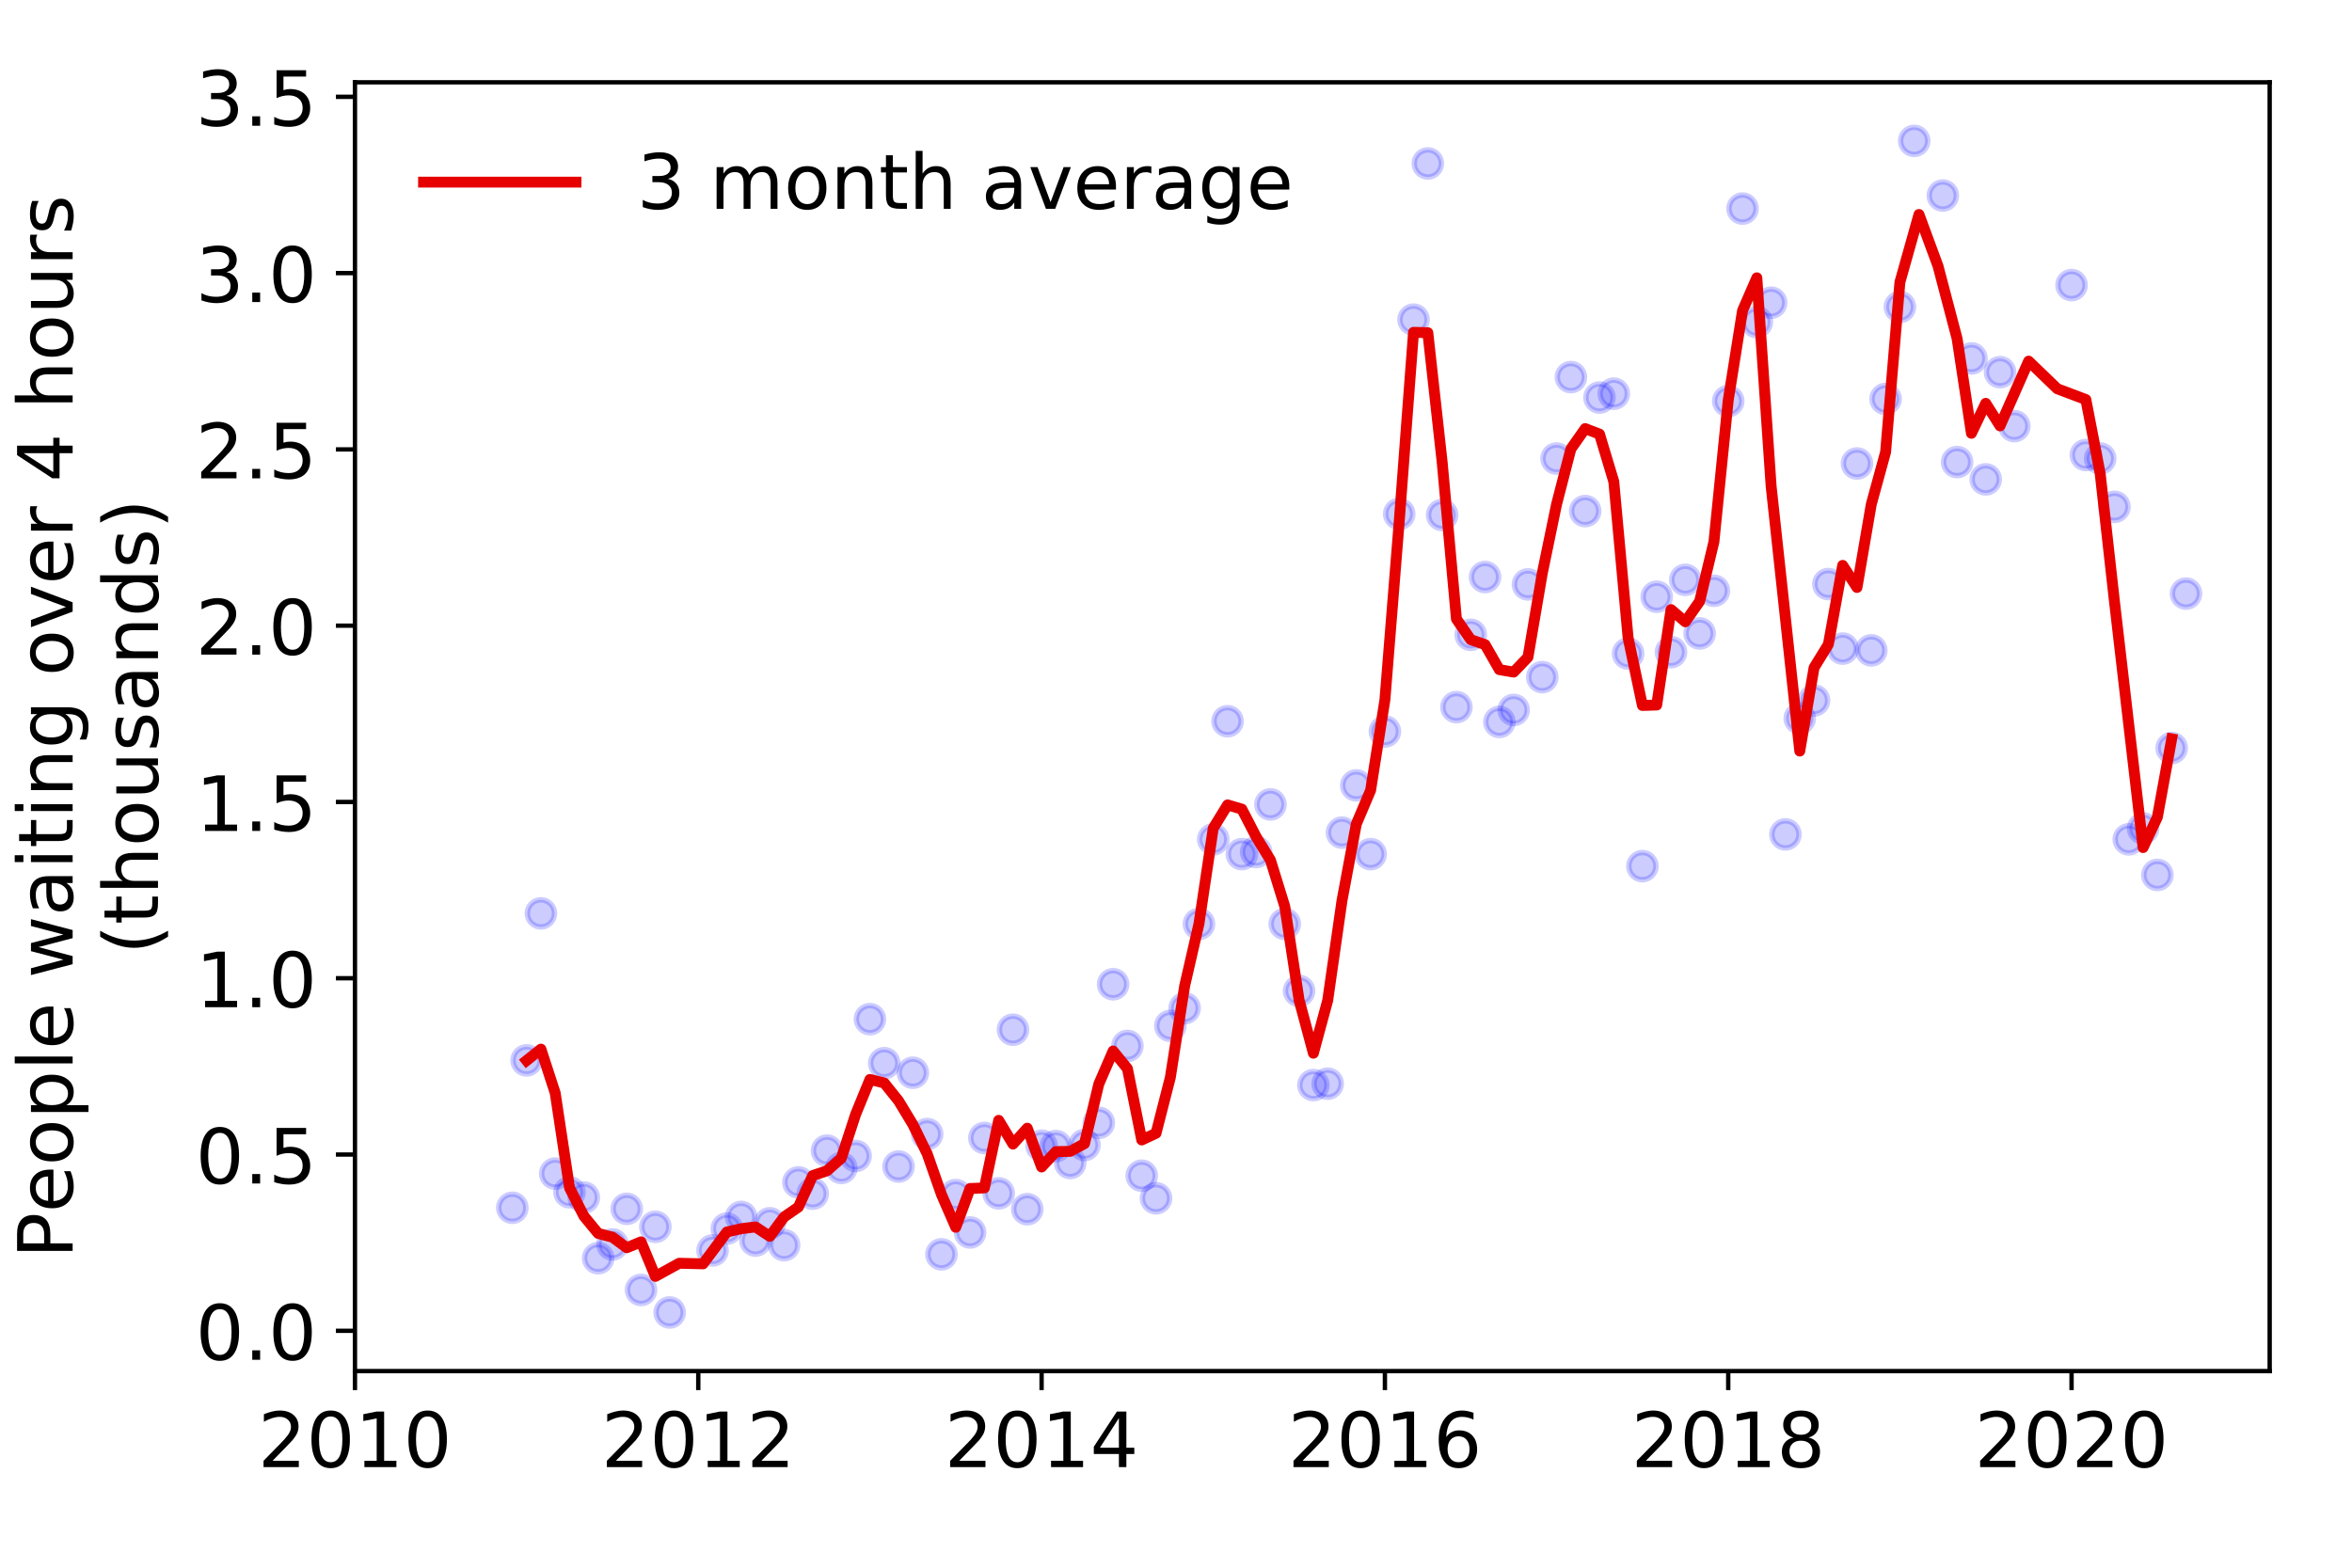 <?xml version="1.0" encoding="utf-8" standalone="no"?>
<!DOCTYPE svg PUBLIC "-//W3C//DTD SVG 1.1//EN"
  "http://www.w3.org/Graphics/SVG/1.1/DTD/svg11.dtd">
<!-- Created with matplotlib (https://matplotlib.org/) -->
<svg height="288pt" version="1.1" viewBox="0 0 432 288" width="432pt" xmlns="http://www.w3.org/2000/svg" xmlns:xlink="http://www.w3.org/1999/xlink">
 <defs>
  <style type="text/css">
*{stroke-linecap:butt;stroke-linejoin:round;}
  </style>
 </defs>
 <g id="figure_1">
  <g id="patch_1">
   <path d="M 0 288 
L 432 288 
L 432 0 
L 0 0 
z
" style="fill:#ffffff;"/>
  </g>
  <g id="axes_1">
   <g id="patch_2">
    <path d="M 65.195 251.88 
L 416.88 251.88 
L 416.88 15.12 
L 65.195 15.12 
z
" style="fill:#ffffff;"/>
   </g>
   <g id="matplotlib.axis_1">
    <g id="xtick_1">
     <g id="line2d_1">
      <defs>
       <path d="M 0 0 
L 0 3.5 
" id="m470b701272" style="stroke:#000000;stroke-width:0.8;"/>
      </defs>
      <g>
       <use style="stroke:#000000;stroke-width:0.8;" x="65.195" xlink:href="#m470b701272" y="251.88"/>
      </g>
     </g>
     <g id="text_1">
      <!-- 2010 -->
      <defs>
       <path d="M 19.188 8.297 
L 53.609 8.297 
L 53.609 0 
L 7.328 0 
L 7.328 8.297 
Q 12.938 14.109 22.625 23.891 
Q 32.328 33.688 34.812 36.531 
Q 39.547 41.844 41.422 45.531 
Q 43.312 49.219 43.312 52.781 
Q 43.312 58.594 39.234 62.25 
Q 35.156 65.922 28.609 65.922 
Q 23.969 65.922 18.812 64.312 
Q 13.672 62.703 7.812 59.422 
L 7.812 69.391 
Q 13.766 71.781 18.938 73 
Q 24.125 74.219 28.422 74.219 
Q 39.75 74.219 46.484 68.547 
Q 53.219 62.891 53.219 53.422 
Q 53.219 48.922 51.531 44.891 
Q 49.859 40.875 45.406 35.406 
Q 44.188 33.984 37.641 27.219 
Q 31.109 20.453 19.188 8.297 
z
" id="DejaVuSans-50"/>
       <path d="M 31.781 66.406 
Q 24.172 66.406 20.328 58.906 
Q 16.5 51.422 16.5 36.375 
Q 16.5 21.391 20.328 13.891 
Q 24.172 6.391 31.781 6.391 
Q 39.453 6.391 43.281 13.891 
Q 47.125 21.391 47.125 36.375 
Q 47.125 51.422 43.281 58.906 
Q 39.453 66.406 31.781 66.406 
z
M 31.781 74.219 
Q 44.047 74.219 50.516 64.516 
Q 56.984 54.828 56.984 36.375 
Q 56.984 17.969 50.516 8.266 
Q 44.047 -1.422 31.781 -1.422 
Q 19.531 -1.422 13.062 8.266 
Q 6.594 17.969 6.594 36.375 
Q 6.594 54.828 13.062 64.516 
Q 19.531 74.219 31.781 74.219 
z
" id="DejaVuSans-48"/>
       <path d="M 12.406 8.297 
L 28.516 8.297 
L 28.516 63.922 
L 10.984 60.406 
L 10.984 69.391 
L 28.422 72.906 
L 38.281 72.906 
L 38.281 8.297 
L 54.391 8.297 
L 54.391 0 
L 12.406 0 
z
" id="DejaVuSans-49"/>
      </defs>
      <g transform="translate(47.38 269.518)scale(0.14 -0.14)">
       <use xlink:href="#DejaVuSans-50"/>
       <use x="63.623" xlink:href="#DejaVuSans-48"/>
       <use x="127.246" xlink:href="#DejaVuSans-49"/>
       <use x="190.869" xlink:href="#DejaVuSans-48"/>
      </g>
     </g>
    </g>
    <g id="xtick_2">
     <g id="line2d_2">
      <g>
       <use style="stroke:#000000;stroke-width:0.8;" x="128.254" xlink:href="#m470b701272" y="251.88"/>
      </g>
     </g>
     <g id="text_2">
      <!-- 2012 -->
      <g transform="translate(110.439 269.518)scale(0.14 -0.14)">
       <use xlink:href="#DejaVuSans-50"/>
       <use x="63.623" xlink:href="#DejaVuSans-48"/>
       <use x="127.246" xlink:href="#DejaVuSans-49"/>
       <use x="190.869" xlink:href="#DejaVuSans-50"/>
      </g>
     </g>
    </g>
    <g id="xtick_3">
     <g id="line2d_3">
      <g>
       <use style="stroke:#000000;stroke-width:0.8;" x="191.313" xlink:href="#m470b701272" y="251.88"/>
      </g>
     </g>
     <g id="text_3">
      <!-- 2014 -->
      <defs>
       <path d="M 37.797 64.312 
L 12.891 25.391 
L 37.797 25.391 
z
M 35.203 72.906 
L 47.609 72.906 
L 47.609 25.391 
L 58.016 25.391 
L 58.016 17.188 
L 47.609 17.188 
L 47.609 0 
L 37.797 0 
L 37.797 17.188 
L 4.891 17.188 
L 4.891 26.703 
z
" id="DejaVuSans-52"/>
      </defs>
      <g transform="translate(173.498 269.518)scale(0.14 -0.14)">
       <use xlink:href="#DejaVuSans-50"/>
       <use x="63.623" xlink:href="#DejaVuSans-48"/>
       <use x="127.246" xlink:href="#DejaVuSans-49"/>
       <use x="190.869" xlink:href="#DejaVuSans-52"/>
      </g>
     </g>
    </g>
    <g id="xtick_4">
     <g id="line2d_4">
      <g>
       <use style="stroke:#000000;stroke-width:0.8;" x="254.372" xlink:href="#m470b701272" y="251.88"/>
      </g>
     </g>
     <g id="text_4">
      <!-- 2016 -->
      <defs>
       <path d="M 33.016 40.375 
Q 26.375 40.375 22.484 35.828 
Q 18.609 31.297 18.609 23.391 
Q 18.609 15.531 22.484 10.953 
Q 26.375 6.391 33.016 6.391 
Q 39.656 6.391 43.531 10.953 
Q 47.406 15.531 47.406 23.391 
Q 47.406 31.297 43.531 35.828 
Q 39.656 40.375 33.016 40.375 
z
M 52.594 71.297 
L 52.594 62.312 
Q 48.875 64.062 45.094 64.984 
Q 41.312 65.922 37.594 65.922 
Q 27.828 65.922 22.672 59.328 
Q 17.531 52.734 16.797 39.406 
Q 19.672 43.656 24.016 45.922 
Q 28.375 48.188 33.594 48.188 
Q 44.578 48.188 50.953 41.516 
Q 57.328 34.859 57.328 23.391 
Q 57.328 12.156 50.688 5.359 
Q 44.047 -1.422 33.016 -1.422 
Q 20.359 -1.422 13.672 8.266 
Q 6.984 17.969 6.984 36.375 
Q 6.984 53.656 15.188 63.938 
Q 23.391 74.219 37.203 74.219 
Q 40.922 74.219 44.703 73.484 
Q 48.484 72.75 52.594 71.297 
z
" id="DejaVuSans-54"/>
      </defs>
      <g transform="translate(236.557 269.518)scale(0.14 -0.14)">
       <use xlink:href="#DejaVuSans-50"/>
       <use x="63.623" xlink:href="#DejaVuSans-48"/>
       <use x="127.246" xlink:href="#DejaVuSans-49"/>
       <use x="190.869" xlink:href="#DejaVuSans-54"/>
      </g>
     </g>
    </g>
    <g id="xtick_5">
     <g id="line2d_5">
      <g>
       <use style="stroke:#000000;stroke-width:0.8;" x="317.431" xlink:href="#m470b701272" y="251.88"/>
      </g>
     </g>
     <g id="text_5">
      <!-- 2018 -->
      <defs>
       <path d="M 31.781 34.625 
Q 24.75 34.625 20.719 30.859 
Q 16.703 27.094 16.703 20.516 
Q 16.703 13.922 20.719 10.156 
Q 24.75 6.391 31.781 6.391 
Q 38.812 6.391 42.859 10.172 
Q 46.922 13.969 46.922 20.516 
Q 46.922 27.094 42.891 30.859 
Q 38.875 34.625 31.781 34.625 
z
M 21.922 38.812 
Q 15.578 40.375 12.031 44.719 
Q 8.5 49.078 8.5 55.328 
Q 8.5 64.062 14.719 69.141 
Q 20.953 74.219 31.781 74.219 
Q 42.672 74.219 48.875 69.141 
Q 55.078 64.062 55.078 55.328 
Q 55.078 49.078 51.531 44.719 
Q 48 40.375 41.703 38.812 
Q 48.828 37.156 52.797 32.312 
Q 56.781 27.484 56.781 20.516 
Q 56.781 9.906 50.312 4.234 
Q 43.844 -1.422 31.781 -1.422 
Q 19.734 -1.422 13.25 4.234 
Q 6.781 9.906 6.781 20.516 
Q 6.781 27.484 10.781 32.312 
Q 14.797 37.156 21.922 38.812 
z
M 18.312 54.391 
Q 18.312 48.734 21.844 45.562 
Q 25.391 42.391 31.781 42.391 
Q 38.141 42.391 41.719 45.562 
Q 45.312 48.734 45.312 54.391 
Q 45.312 60.062 41.719 63.234 
Q 38.141 66.406 31.781 66.406 
Q 25.391 66.406 21.844 63.234 
Q 18.312 60.062 18.312 54.391 
z
" id="DejaVuSans-56"/>
      </defs>
      <g transform="translate(299.616 269.518)scale(0.14 -0.14)">
       <use xlink:href="#DejaVuSans-50"/>
       <use x="63.623" xlink:href="#DejaVuSans-48"/>
       <use x="127.246" xlink:href="#DejaVuSans-49"/>
       <use x="190.869" xlink:href="#DejaVuSans-56"/>
      </g>
     </g>
    </g>
    <g id="xtick_6">
     <g id="line2d_6">
      <g>
       <use style="stroke:#000000;stroke-width:0.8;" x="380.49" xlink:href="#m470b701272" y="251.88"/>
      </g>
     </g>
     <g id="text_6">
      <!-- 2020 -->
      <g transform="translate(362.675 269.518)scale(0.14 -0.14)">
       <use xlink:href="#DejaVuSans-50"/>
       <use x="63.623" xlink:href="#DejaVuSans-48"/>
       <use x="127.246" xlink:href="#DejaVuSans-50"/>
       <use x="190.869" xlink:href="#DejaVuSans-48"/>
      </g>
     </g>
    </g>
   </g>
   <g id="matplotlib.axis_2">
    <g id="ytick_1">
     <g id="line2d_7">
      <defs>
       <path d="M 0 0 
L -3.5 0 
" id="m5c6548713c" style="stroke:#000000;stroke-width:0.8;"/>
      </defs>
      <g>
       <use style="stroke:#000000;stroke-width:0.8;" x="65.195" xlink:href="#m5c6548713c" y="244.486"/>
      </g>
     </g>
     <g id="text_7">
      <!-- 0.0 -->
      <defs>
       <path d="M 10.688 12.406 
L 21 12.406 
L 21 0 
L 10.688 0 
z
" id="DejaVuSans-46"/>
      </defs>
      <g transform="translate(35.931 249.805)scale(0.14 -0.14)">
       <use xlink:href="#DejaVuSans-48"/>
       <use x="63.623" xlink:href="#DejaVuSans-46"/>
       <use x="95.41" xlink:href="#DejaVuSans-48"/>
      </g>
     </g>
    </g>
    <g id="ytick_2">
     <g id="line2d_8">
      <g>
       <use style="stroke:#000000;stroke-width:0.8;" x="65.195" xlink:href="#m5c6548713c" y="212.1"/>
      </g>
     </g>
     <g id="text_8">
      <!-- 0.5 -->
      <defs>
       <path d="M 10.797 72.906 
L 49.516 72.906 
L 49.516 64.594 
L 19.828 64.594 
L 19.828 46.734 
Q 21.969 47.469 24.109 47.828 
Q 26.266 48.188 28.422 48.188 
Q 40.625 48.188 47.75 41.5 
Q 54.891 34.812 54.891 23.391 
Q 54.891 11.625 47.562 5.094 
Q 40.234 -1.422 26.906 -1.422 
Q 22.312 -1.422 17.547 -0.641 
Q 12.797 0.141 7.719 1.703 
L 7.719 11.625 
Q 12.109 9.234 16.797 8.062 
Q 21.484 6.891 26.703 6.891 
Q 35.156 6.891 40.078 11.328 
Q 45.016 15.766 45.016 23.391 
Q 45.016 31 40.078 35.438 
Q 35.156 39.891 26.703 39.891 
Q 22.75 39.891 18.812 39.016 
Q 14.891 38.141 10.797 36.281 
z
" id="DejaVuSans-53"/>
      </defs>
      <g transform="translate(35.931 217.419)scale(0.14 -0.14)">
       <use xlink:href="#DejaVuSans-48"/>
       <use x="63.623" xlink:href="#DejaVuSans-46"/>
       <use x="95.41" xlink:href="#DejaVuSans-53"/>
      </g>
     </g>
    </g>
    <g id="ytick_3">
     <g id="line2d_9">
      <g>
       <use style="stroke:#000000;stroke-width:0.8;" x="65.195" xlink:href="#m5c6548713c" y="179.715"/>
      </g>
     </g>
     <g id="text_9">
      <!-- 1.0 -->
      <g transform="translate(35.931 185.034)scale(0.14 -0.14)">
       <use xlink:href="#DejaVuSans-49"/>
       <use x="63.623" xlink:href="#DejaVuSans-46"/>
       <use x="95.41" xlink:href="#DejaVuSans-48"/>
      </g>
     </g>
    </g>
    <g id="ytick_4">
     <g id="line2d_10">
      <g>
       <use style="stroke:#000000;stroke-width:0.8;" x="65.195" xlink:href="#m5c6548713c" y="147.329"/>
      </g>
     </g>
     <g id="text_10">
      <!-- 1.5 -->
      <g transform="translate(35.931 152.648)scale(0.14 -0.14)">
       <use xlink:href="#DejaVuSans-49"/>
       <use x="63.623" xlink:href="#DejaVuSans-46"/>
       <use x="95.41" xlink:href="#DejaVuSans-53"/>
      </g>
     </g>
    </g>
    <g id="ytick_5">
     <g id="line2d_11">
      <g>
       <use style="stroke:#000000;stroke-width:0.8;" x="65.195" xlink:href="#m5c6548713c" y="114.943"/>
      </g>
     </g>
     <g id="text_11">
      <!-- 2.0 -->
      <g transform="translate(35.931 120.262)scale(0.14 -0.14)">
       <use xlink:href="#DejaVuSans-50"/>
       <use x="63.623" xlink:href="#DejaVuSans-46"/>
       <use x="95.41" xlink:href="#DejaVuSans-48"/>
      </g>
     </g>
    </g>
    <g id="ytick_6">
     <g id="line2d_12">
      <g>
       <use style="stroke:#000000;stroke-width:0.8;" x="65.195" xlink:href="#m5c6548713c" y="82.557"/>
      </g>
     </g>
     <g id="text_12">
      <!-- 2.5 -->
      <g transform="translate(35.931 87.876)scale(0.14 -0.14)">
       <use xlink:href="#DejaVuSans-50"/>
       <use x="63.623" xlink:href="#DejaVuSans-46"/>
       <use x="95.41" xlink:href="#DejaVuSans-53"/>
      </g>
     </g>
    </g>
    <g id="ytick_7">
     <g id="line2d_13">
      <g>
       <use style="stroke:#000000;stroke-width:0.8;" x="65.195" xlink:href="#m5c6548713c" y="50.171"/>
      </g>
     </g>
     <g id="text_13">
      <!-- 3.0 -->
      <defs>
       <path d="M 40.578 39.312 
Q 47.656 37.797 51.625 33 
Q 55.609 28.219 55.609 21.188 
Q 55.609 10.406 48.188 4.484 
Q 40.766 -1.422 27.094 -1.422 
Q 22.516 -1.422 17.656 -0.516 
Q 12.797 0.391 7.625 2.203 
L 7.625 11.719 
Q 11.719 9.328 16.594 8.109 
Q 21.484 6.891 26.812 6.891 
Q 36.078 6.891 40.938 10.547 
Q 45.797 14.203 45.797 21.188 
Q 45.797 27.641 41.281 31.266 
Q 36.766 34.906 28.719 34.906 
L 20.219 34.906 
L 20.219 43.016 
L 29.109 43.016 
Q 36.375 43.016 40.234 45.922 
Q 44.094 48.828 44.094 54.297 
Q 44.094 59.906 40.109 62.906 
Q 36.141 65.922 28.719 65.922 
Q 24.656 65.922 20.016 65.031 
Q 15.375 64.156 9.812 62.312 
L 9.812 71.094 
Q 15.438 72.656 20.344 73.438 
Q 25.25 74.219 29.594 74.219 
Q 40.828 74.219 47.359 69.109 
Q 53.906 64.016 53.906 55.328 
Q 53.906 49.266 50.438 45.094 
Q 46.969 40.922 40.578 39.312 
z
" id="DejaVuSans-51"/>
      </defs>
      <g transform="translate(35.931 55.49)scale(0.14 -0.14)">
       <use xlink:href="#DejaVuSans-51"/>
       <use x="63.623" xlink:href="#DejaVuSans-46"/>
       <use x="95.41" xlink:href="#DejaVuSans-48"/>
      </g>
     </g>
    </g>
    <g id="ytick_8">
     <g id="line2d_14">
      <g>
       <use style="stroke:#000000;stroke-width:0.8;" x="65.195" xlink:href="#m5c6548713c" y="17.785"/>
      </g>
     </g>
     <g id="text_14">
      <!-- 3.5 -->
      <g transform="translate(35.931 23.104)scale(0.14 -0.14)">
       <use xlink:href="#DejaVuSans-51"/>
       <use x="63.623" xlink:href="#DejaVuSans-46"/>
       <use x="95.41" xlink:href="#DejaVuSans-53"/>
      </g>
     </g>
    </g>
    <g id="text_15">
     <!-- People waiting over 4 hours -->
     <defs>
      <path d="M 19.672 64.797 
L 19.672 37.406 
L 32.078 37.406 
Q 38.969 37.406 42.719 40.969 
Q 46.484 44.531 46.484 51.125 
Q 46.484 57.672 42.719 61.234 
Q 38.969 64.797 32.078 64.797 
z
M 9.812 72.906 
L 32.078 72.906 
Q 44.344 72.906 50.609 67.359 
Q 56.891 61.812 56.891 51.125 
Q 56.891 40.328 50.609 34.812 
Q 44.344 29.297 32.078 29.297 
L 19.672 29.297 
L 19.672 0 
L 9.812 0 
z
" id="DejaVuSans-80"/>
      <path d="M 56.203 29.594 
L 56.203 25.203 
L 14.891 25.203 
Q 15.484 15.922 20.484 11.062 
Q 25.484 6.203 34.422 6.203 
Q 39.594 6.203 44.453 7.469 
Q 49.312 8.734 54.109 11.281 
L 54.109 2.781 
Q 49.266 0.734 44.188 -0.344 
Q 39.109 -1.422 33.891 -1.422 
Q 20.797 -1.422 13.156 6.188 
Q 5.516 13.812 5.516 26.812 
Q 5.516 40.234 12.766 48.109 
Q 20.016 56 32.328 56 
Q 43.359 56 49.781 48.891 
Q 56.203 41.797 56.203 29.594 
z
M 47.219 32.234 
Q 47.125 39.594 43.094 43.984 
Q 39.062 48.391 32.422 48.391 
Q 24.906 48.391 20.391 44.141 
Q 15.875 39.891 15.188 32.172 
z
" id="DejaVuSans-101"/>
      <path d="M 30.609 48.391 
Q 23.391 48.391 19.188 42.75 
Q 14.984 37.109 14.984 27.297 
Q 14.984 17.484 19.156 11.844 
Q 23.344 6.203 30.609 6.203 
Q 37.797 6.203 41.984 11.859 
Q 46.188 17.531 46.188 27.297 
Q 46.188 37.016 41.984 42.703 
Q 37.797 48.391 30.609 48.391 
z
M 30.609 56 
Q 42.328 56 49.016 48.375 
Q 55.719 40.766 55.719 27.297 
Q 55.719 13.875 49.016 6.219 
Q 42.328 -1.422 30.609 -1.422 
Q 18.844 -1.422 12.172 6.219 
Q 5.516 13.875 5.516 27.297 
Q 5.516 40.766 12.172 48.375 
Q 18.844 56 30.609 56 
z
" id="DejaVuSans-111"/>
      <path d="M 18.109 8.203 
L 18.109 -20.797 
L 9.078 -20.797 
L 9.078 54.688 
L 18.109 54.688 
L 18.109 46.391 
Q 20.953 51.266 25.266 53.625 
Q 29.594 56 35.594 56 
Q 45.562 56 51.781 48.094 
Q 58.016 40.188 58.016 27.297 
Q 58.016 14.406 51.781 6.484 
Q 45.562 -1.422 35.594 -1.422 
Q 29.594 -1.422 25.266 0.953 
Q 20.953 3.328 18.109 8.203 
z
M 48.688 27.297 
Q 48.688 37.203 44.609 42.844 
Q 40.531 48.484 33.406 48.484 
Q 26.266 48.484 22.188 42.844 
Q 18.109 37.203 18.109 27.297 
Q 18.109 17.391 22.188 11.75 
Q 26.266 6.109 33.406 6.109 
Q 40.531 6.109 44.609 11.75 
Q 48.688 17.391 48.688 27.297 
z
" id="DejaVuSans-112"/>
      <path d="M 9.422 75.984 
L 18.406 75.984 
L 18.406 0 
L 9.422 0 
z
" id="DejaVuSans-108"/>
      <path id="DejaVuSans-32"/>
      <path d="M 4.203 54.688 
L 13.188 54.688 
L 24.422 12.016 
L 35.594 54.688 
L 46.188 54.688 
L 57.422 12.016 
L 68.609 54.688 
L 77.594 54.688 
L 63.281 0 
L 52.688 0 
L 40.922 44.828 
L 29.109 0 
L 18.5 0 
z
" id="DejaVuSans-119"/>
      <path d="M 34.281 27.484 
Q 23.391 27.484 19.188 25 
Q 14.984 22.516 14.984 16.5 
Q 14.984 11.719 18.141 8.906 
Q 21.297 6.109 26.703 6.109 
Q 34.188 6.109 38.703 11.406 
Q 43.219 16.703 43.219 25.484 
L 43.219 27.484 
z
M 52.203 31.203 
L 52.203 0 
L 43.219 0 
L 43.219 8.297 
Q 40.141 3.328 35.547 0.953 
Q 30.953 -1.422 24.312 -1.422 
Q 15.922 -1.422 10.953 3.297 
Q 6 8.016 6 15.922 
Q 6 25.141 12.172 29.828 
Q 18.359 34.516 30.609 34.516 
L 43.219 34.516 
L 43.219 35.406 
Q 43.219 41.609 39.141 45 
Q 35.062 48.391 27.688 48.391 
Q 23 48.391 18.547 47.266 
Q 14.109 46.141 10.016 43.891 
L 10.016 52.203 
Q 14.938 54.109 19.578 55.047 
Q 24.219 56 28.609 56 
Q 40.484 56 46.344 49.844 
Q 52.203 43.703 52.203 31.203 
z
" id="DejaVuSans-97"/>
      <path d="M 9.422 54.688 
L 18.406 54.688 
L 18.406 0 
L 9.422 0 
z
M 9.422 75.984 
L 18.406 75.984 
L 18.406 64.594 
L 9.422 64.594 
z
" id="DejaVuSans-105"/>
      <path d="M 18.312 70.219 
L 18.312 54.688 
L 36.812 54.688 
L 36.812 47.703 
L 18.312 47.703 
L 18.312 18.016 
Q 18.312 11.328 20.141 9.422 
Q 21.969 7.516 27.594 7.516 
L 36.812 7.516 
L 36.812 0 
L 27.594 0 
Q 17.188 0 13.234 3.875 
Q 9.281 7.766 9.281 18.016 
L 9.281 47.703 
L 2.688 47.703 
L 2.688 54.688 
L 9.281 54.688 
L 9.281 70.219 
z
" id="DejaVuSans-116"/>
      <path d="M 54.891 33.016 
L 54.891 0 
L 45.906 0 
L 45.906 32.719 
Q 45.906 40.484 42.875 44.328 
Q 39.844 48.188 33.797 48.188 
Q 26.516 48.188 22.312 43.547 
Q 18.109 38.922 18.109 30.906 
L 18.109 0 
L 9.078 0 
L 9.078 54.688 
L 18.109 54.688 
L 18.109 46.188 
Q 21.344 51.125 25.703 53.562 
Q 30.078 56 35.797 56 
Q 45.219 56 50.047 50.172 
Q 54.891 44.344 54.891 33.016 
z
" id="DejaVuSans-110"/>
      <path d="M 45.406 27.984 
Q 45.406 37.75 41.375 43.109 
Q 37.359 48.484 30.078 48.484 
Q 22.859 48.484 18.828 43.109 
Q 14.797 37.75 14.797 27.984 
Q 14.797 18.266 18.828 12.891 
Q 22.859 7.516 30.078 7.516 
Q 37.359 7.516 41.375 12.891 
Q 45.406 18.266 45.406 27.984 
z
M 54.391 6.781 
Q 54.391 -7.172 48.188 -13.984 
Q 42 -20.797 29.203 -20.797 
Q 24.469 -20.797 20.266 -20.094 
Q 16.062 -19.391 12.109 -17.922 
L 12.109 -9.188 
Q 16.062 -11.328 19.922 -12.344 
Q 23.781 -13.375 27.781 -13.375 
Q 36.625 -13.375 41.016 -8.766 
Q 45.406 -4.156 45.406 5.172 
L 45.406 9.625 
Q 42.625 4.781 38.281 2.391 
Q 33.938 0 27.875 0 
Q 17.828 0 11.672 7.656 
Q 5.516 15.328 5.516 27.984 
Q 5.516 40.672 11.672 48.328 
Q 17.828 56 27.875 56 
Q 33.938 56 38.281 53.609 
Q 42.625 51.219 45.406 46.391 
L 45.406 54.688 
L 54.391 54.688 
z
" id="DejaVuSans-103"/>
      <path d="M 2.984 54.688 
L 12.5 54.688 
L 29.594 8.797 
L 46.688 54.688 
L 56.203 54.688 
L 35.688 0 
L 23.484 0 
z
" id="DejaVuSans-118"/>
      <path d="M 41.109 46.297 
Q 39.594 47.172 37.812 47.578 
Q 36.031 48 33.891 48 
Q 26.266 48 22.188 43.047 
Q 18.109 38.094 18.109 28.812 
L 18.109 0 
L 9.078 0 
L 9.078 54.688 
L 18.109 54.688 
L 18.109 46.188 
Q 20.953 51.172 25.484 53.578 
Q 30.031 56 36.531 56 
Q 37.453 56 38.578 55.875 
Q 39.703 55.766 41.062 55.516 
z
" id="DejaVuSans-114"/>
      <path d="M 54.891 33.016 
L 54.891 0 
L 45.906 0 
L 45.906 32.719 
Q 45.906 40.484 42.875 44.328 
Q 39.844 48.188 33.797 48.188 
Q 26.516 48.188 22.312 43.547 
Q 18.109 38.922 18.109 30.906 
L 18.109 0 
L 9.078 0 
L 9.078 75.984 
L 18.109 75.984 
L 18.109 46.188 
Q 21.344 51.125 25.703 53.562 
Q 30.078 56 35.797 56 
Q 45.219 56 50.047 50.172 
Q 54.891 44.344 54.891 33.016 
z
" id="DejaVuSans-104"/>
      <path d="M 8.5 21.578 
L 8.5 54.688 
L 17.484 54.688 
L 17.484 21.922 
Q 17.484 14.156 20.5 10.266 
Q 23.531 6.391 29.594 6.391 
Q 36.859 6.391 41.078 11.031 
Q 45.312 15.672 45.312 23.688 
L 45.312 54.688 
L 54.297 54.688 
L 54.297 0 
L 45.312 0 
L 45.312 8.406 
Q 42.047 3.422 37.719 1 
Q 33.406 -1.422 27.688 -1.422 
Q 18.266 -1.422 13.375 4.438 
Q 8.5 10.297 8.5 21.578 
z
M 31.109 56 
z
" id="DejaVuSans-117"/>
      <path d="M 44.281 53.078 
L 44.281 44.578 
Q 40.484 46.531 36.375 47.5 
Q 32.281 48.484 27.875 48.484 
Q 21.188 48.484 17.844 46.438 
Q 14.5 44.391 14.5 40.281 
Q 14.5 37.156 16.891 35.375 
Q 19.281 33.594 26.516 31.984 
L 29.594 31.297 
Q 39.156 29.25 43.188 25.516 
Q 47.219 21.781 47.219 15.094 
Q 47.219 7.469 41.188 3.016 
Q 35.156 -1.422 24.609 -1.422 
Q 20.219 -1.422 15.453 -0.562 
Q 10.688 0.297 5.422 2 
L 5.422 11.281 
Q 10.406 8.688 15.234 7.391 
Q 20.062 6.109 24.812 6.109 
Q 31.156 6.109 34.562 8.281 
Q 37.984 10.453 37.984 14.406 
Q 37.984 18.062 35.516 20.016 
Q 33.062 21.969 24.703 23.781 
L 21.578 24.516 
Q 13.234 26.266 9.516 29.906 
Q 5.812 33.547 5.812 39.891 
Q 5.812 47.609 11.281 51.797 
Q 16.75 56 26.812 56 
Q 31.781 56 36.172 55.266 
Q 40.578 54.547 44.281 53.078 
z
" id="DejaVuSans-115"/>
     </defs>
     <g transform="translate(13.342 231.175)rotate(-90)scale(0.14 -0.14)">
      <use xlink:href="#DejaVuSans-80"/>
      <use x="60.256" xlink:href="#DejaVuSans-101"/>
      <use x="121.779" xlink:href="#DejaVuSans-111"/>
      <use x="182.961" xlink:href="#DejaVuSans-112"/>
      <use x="246.438" xlink:href="#DejaVuSans-108"/>
      <use x="274.221" xlink:href="#DejaVuSans-101"/>
      <use x="335.744" xlink:href="#DejaVuSans-32"/>
      <use x="367.531" xlink:href="#DejaVuSans-119"/>
      <use x="449.318" xlink:href="#DejaVuSans-97"/>
      <use x="510.598" xlink:href="#DejaVuSans-105"/>
      <use x="538.381" xlink:href="#DejaVuSans-116"/>
      <use x="577.59" xlink:href="#DejaVuSans-105"/>
      <use x="605.373" xlink:href="#DejaVuSans-110"/>
      <use x="668.752" xlink:href="#DejaVuSans-103"/>
      <use x="732.229" xlink:href="#DejaVuSans-32"/>
      <use x="764.016" xlink:href="#DejaVuSans-111"/>
      <use x="825.197" xlink:href="#DejaVuSans-118"/>
      <use x="884.377" xlink:href="#DejaVuSans-101"/>
      <use x="945.9" xlink:href="#DejaVuSans-114"/>
      <use x="987.014" xlink:href="#DejaVuSans-32"/>
      <use x="1018.801" xlink:href="#DejaVuSans-52"/>
      <use x="1082.424" xlink:href="#DejaVuSans-32"/>
      <use x="1114.211" xlink:href="#DejaVuSans-104"/>
      <use x="1177.59" xlink:href="#DejaVuSans-111"/>
      <use x="1238.771" xlink:href="#DejaVuSans-117"/>
      <use x="1302.15" xlink:href="#DejaVuSans-114"/>
      <use x="1343.264" xlink:href="#DejaVuSans-115"/>
     </g>
     <!-- (thousands) -->
     <defs>
      <path d="M 31 75.875 
Q 24.469 64.656 21.281 53.656 
Q 18.109 42.672 18.109 31.391 
Q 18.109 20.125 21.312 9.062 
Q 24.516 -2 31 -13.188 
L 23.188 -13.188 
Q 15.875 -1.703 12.234 9.375 
Q 8.594 20.453 8.594 31.391 
Q 8.594 42.281 12.203 53.312 
Q 15.828 64.359 23.188 75.875 
z
" id="DejaVuSans-40"/>
      <path d="M 45.406 46.391 
L 45.406 75.984 
L 54.391 75.984 
L 54.391 0 
L 45.406 0 
L 45.406 8.203 
Q 42.578 3.328 38.25 0.953 
Q 33.938 -1.422 27.875 -1.422 
Q 17.969 -1.422 11.734 6.484 
Q 5.516 14.406 5.516 27.297 
Q 5.516 40.188 11.734 48.094 
Q 17.969 56 27.875 56 
Q 33.938 56 38.25 53.625 
Q 42.578 51.266 45.406 46.391 
z
M 14.797 27.297 
Q 14.797 17.391 18.875 11.75 
Q 22.953 6.109 30.078 6.109 
Q 37.203 6.109 41.297 11.75 
Q 45.406 17.391 45.406 27.297 
Q 45.406 37.203 41.297 42.844 
Q 37.203 48.484 30.078 48.484 
Q 22.953 48.484 18.875 42.844 
Q 14.797 37.203 14.797 27.297 
z
" id="DejaVuSans-100"/>
      <path d="M 8.016 75.875 
L 15.828 75.875 
Q 23.141 64.359 26.781 53.312 
Q 30.422 42.281 30.422 31.391 
Q 30.422 20.453 26.781 9.375 
Q 23.141 -1.703 15.828 -13.188 
L 8.016 -13.188 
Q 14.5 -2 17.703 9.062 
Q 20.906 20.125 20.906 31.391 
Q 20.906 42.672 17.703 53.656 
Q 14.5 64.656 8.016 75.875 
z
" id="DejaVuSans-41"/>
     </defs>
     <g transform="translate(29.019 175.325)rotate(-90)scale(0.14 -0.14)">
      <use xlink:href="#DejaVuSans-40"/>
      <use x="39.014" xlink:href="#DejaVuSans-116"/>
      <use x="78.223" xlink:href="#DejaVuSans-104"/>
      <use x="141.602" xlink:href="#DejaVuSans-111"/>
      <use x="202.783" xlink:href="#DejaVuSans-117"/>
      <use x="266.162" xlink:href="#DejaVuSans-115"/>
      <use x="318.262" xlink:href="#DejaVuSans-97"/>
      <use x="379.541" xlink:href="#DejaVuSans-110"/>
      <use x="442.92" xlink:href="#DejaVuSans-100"/>
      <use x="506.396" xlink:href="#DejaVuSans-115"/>
      <use x="558.496" xlink:href="#DejaVuSans-41"/>
     </g>
    </g>
   </g>
   <g id="line2d_15">
    <defs>
     <path d="M 0 2.5 
C 0.663 2.5 1.299 2.237 1.768 1.768 
C 2.237 1.299 2.5 0.663 2.5 0 
C 2.5 -0.663 2.237 -1.299 1.768 -1.768 
C 1.299 -2.237 0.663 -2.5 0 -2.5 
C -0.663 -2.5 -1.299 -2.237 -1.768 -1.768 
C -2.237 -1.299 -2.5 -0.663 -2.5 0 
C -2.5 0.663 -2.237 1.299 -1.768 1.768 
C -1.299 2.237 -0.663 2.5 0 2.5 
z
" id="mada0dbf799" style="stroke:#0000ff;stroke-opacity:0.2;"/>
    </defs>
    <g clip-path="url(#p6666fa3a44)">
     <use style="fill:#0000ff;fill-opacity:0.2;stroke:#0000ff;stroke-opacity:0.2;" x="401.509" xlink:href="#mada0dbf799" y="109.049"/>
     <use style="fill:#0000ff;fill-opacity:0.2;stroke:#0000ff;stroke-opacity:0.2;" x="398.882" xlink:href="#mada0dbf799" y="137.419"/>
     <use style="fill:#0000ff;fill-opacity:0.2;stroke:#0000ff;stroke-opacity:0.2;" x="396.254" xlink:href="#mada0dbf799" y="160.737"/>
     <use style="fill:#0000ff;fill-opacity:0.2;stroke:#0000ff;stroke-opacity:0.2;" x="393.627" xlink:href="#mada0dbf799" y="152.187"/>
     <use style="fill:#0000ff;fill-opacity:0.2;stroke:#0000ff;stroke-opacity:0.2;" x="391" xlink:href="#mada0dbf799" y="154.195"/>
     <use style="fill:#0000ff;fill-opacity:0.2;stroke:#0000ff;stroke-opacity:0.2;" x="388.372" xlink:href="#mada0dbf799" y="93.115"/>
     <use style="fill:#0000ff;fill-opacity:0.2;stroke:#0000ff;stroke-opacity:0.2;" x="385.745" xlink:href="#mada0dbf799" y="84.241"/>
     <use style="fill:#0000ff;fill-opacity:0.2;stroke:#0000ff;stroke-opacity:0.2;" x="383.117" xlink:href="#mada0dbf799" y="83.593"/>
     <use style="fill:#0000ff;fill-opacity:0.2;stroke:#0000ff;stroke-opacity:0.2;" x="380.49" xlink:href="#mada0dbf799" y="52.373"/>
     <use style="fill:#0000ff;fill-opacity:0.2;stroke:#0000ff;stroke-opacity:0.2;" x="369.98" xlink:href="#mada0dbf799" y="78.282"/>
     <use style="fill:#0000ff;fill-opacity:0.2;stroke:#0000ff;stroke-opacity:0.2;" x="367.352" xlink:href="#mada0dbf799" y="68.372"/>
     <use style="fill:#0000ff;fill-opacity:0.2;stroke:#0000ff;stroke-opacity:0.2;" x="364.725" xlink:href="#mada0dbf799" y="88.063"/>
     <use style="fill:#0000ff;fill-opacity:0.2;stroke:#0000ff;stroke-opacity:0.2;" x="362.098" xlink:href="#mada0dbf799" y="65.846"/>
     <use style="fill:#0000ff;fill-opacity:0.2;stroke:#0000ff;stroke-opacity:0.2;" x="359.47" xlink:href="#mada0dbf799" y="84.889"/>
     <use style="fill:#0000ff;fill-opacity:0.2;stroke:#0000ff;stroke-opacity:0.2;" x="356.843" xlink:href="#mada0dbf799" y="35.921"/>
     <use style="fill:#0000ff;fill-opacity:0.2;stroke:#0000ff;stroke-opacity:0.2;" x="351.588" xlink:href="#mada0dbf799" y="25.882"/>
     <use style="fill:#0000ff;fill-opacity:0.2;stroke:#0000ff;stroke-opacity:0.2;" x="348.96" xlink:href="#mada0dbf799" y="56.389"/>
     <use style="fill:#0000ff;fill-opacity:0.2;stroke:#0000ff;stroke-opacity:0.2;" x="346.333" xlink:href="#mada0dbf799" y="73.295"/>
     <use style="fill:#0000ff;fill-opacity:0.2;stroke:#0000ff;stroke-opacity:0.2;" x="343.705" xlink:href="#mada0dbf799" y="119.477"/>
     <use style="fill:#0000ff;fill-opacity:0.2;stroke:#0000ff;stroke-opacity:0.2;" x="341.078" xlink:href="#mada0dbf799" y="85.148"/>
     <use style="fill:#0000ff;fill-opacity:0.2;stroke:#0000ff;stroke-opacity:0.2;" x="338.45" xlink:href="#mada0dbf799" y="119.153"/>
     <use style="fill:#0000ff;fill-opacity:0.2;stroke:#0000ff;stroke-opacity:0.2;" x="335.823" xlink:href="#mada0dbf799" y="107.3"/>
     <use style="fill:#0000ff;fill-opacity:0.2;stroke:#0000ff;stroke-opacity:0.2;" x="333.196" xlink:href="#mada0dbf799" y="128.675"/>
     <use style="fill:#0000ff;fill-opacity:0.2;stroke:#0000ff;stroke-opacity:0.2;" x="330.568" xlink:href="#mada0dbf799" y="131.978"/>
     <use style="fill:#0000ff;fill-opacity:0.2;stroke:#0000ff;stroke-opacity:0.2;" x="327.941" xlink:href="#mada0dbf799" y="153.288"/>
     <use style="fill:#0000ff;fill-opacity:0.2;stroke:#0000ff;stroke-opacity:0.2;" x="325.313" xlink:href="#mada0dbf799" y="55.612"/>
     <use style="fill:#0000ff;fill-opacity:0.2;stroke:#0000ff;stroke-opacity:0.2;" x="322.686" xlink:href="#mada0dbf799" y="59.174"/>
     <use style="fill:#0000ff;fill-opacity:0.2;stroke:#0000ff;stroke-opacity:0.2;" x="320.058" xlink:href="#mada0dbf799" y="38.318"/>
     <use style="fill:#0000ff;fill-opacity:0.2;stroke:#0000ff;stroke-opacity:0.2;" x="317.431" xlink:href="#mada0dbf799" y="73.683"/>
     <use style="fill:#0000ff;fill-opacity:0.2;stroke:#0000ff;stroke-opacity:0.2;" x="314.803" xlink:href="#mada0dbf799" y="108.531"/>
     <use style="fill:#0000ff;fill-opacity:0.2;stroke:#0000ff;stroke-opacity:0.2;" x="312.176" xlink:href="#mada0dbf799" y="116.368"/>
     <use style="fill:#0000ff;fill-opacity:0.2;stroke:#0000ff;stroke-opacity:0.2;" x="309.548" xlink:href="#mada0dbf799" y="106.523"/>
     <use style="fill:#0000ff;fill-opacity:0.2;stroke:#0000ff;stroke-opacity:0.2;" x="306.921" xlink:href="#mada0dbf799" y="119.801"/>
     <use style="fill:#0000ff;fill-opacity:0.2;stroke:#0000ff;stroke-opacity:0.2;" x="304.294" xlink:href="#mada0dbf799" y="109.632"/>
     <use style="fill:#0000ff;fill-opacity:0.2;stroke:#0000ff;stroke-opacity:0.2;" x="301.666" xlink:href="#mada0dbf799" y="159.117"/>
     <use style="fill:#0000ff;fill-opacity:0.2;stroke:#0000ff;stroke-opacity:0.2;" x="299.039" xlink:href="#mada0dbf799" y="120.06"/>
     <use style="fill:#0000ff;fill-opacity:0.2;stroke:#0000ff;stroke-opacity:0.2;" x="296.411" xlink:href="#mada0dbf799" y="72.323"/>
     <use style="fill:#0000ff;fill-opacity:0.2;stroke:#0000ff;stroke-opacity:0.2;" x="293.784" xlink:href="#mada0dbf799" y="73.036"/>
     <use style="fill:#0000ff;fill-opacity:0.2;stroke:#0000ff;stroke-opacity:0.2;" x="291.156" xlink:href="#mada0dbf799" y="93.892"/>
     <use style="fill:#0000ff;fill-opacity:0.2;stroke:#0000ff;stroke-opacity:0.2;" x="288.529" xlink:href="#mada0dbf799" y="69.279"/>
     <use style="fill:#0000ff;fill-opacity:0.2;stroke:#0000ff;stroke-opacity:0.2;" x="285.901" xlink:href="#mada0dbf799" y="84.241"/>
     <use style="fill:#0000ff;fill-opacity:0.2;stroke:#0000ff;stroke-opacity:0.2;" x="283.274" xlink:href="#mada0dbf799" y="124.4"/>
     <use style="fill:#0000ff;fill-opacity:0.2;stroke:#0000ff;stroke-opacity:0.2;" x="280.646" xlink:href="#mada0dbf799" y="107.365"/>
     <use style="fill:#0000ff;fill-opacity:0.2;stroke:#0000ff;stroke-opacity:0.2;" x="278.019" xlink:href="#mada0dbf799" y="130.423"/>
     <use style="fill:#0000ff;fill-opacity:0.2;stroke:#0000ff;stroke-opacity:0.2;" x="275.391" xlink:href="#mada0dbf799" y="132.626"/>
     <use style="fill:#0000ff;fill-opacity:0.2;stroke:#0000ff;stroke-opacity:0.2;" x="272.764" xlink:href="#mada0dbf799" y="106.004"/>
     <use style="fill:#0000ff;fill-opacity:0.2;stroke:#0000ff;stroke-opacity:0.2;" x="270.137" xlink:href="#mada0dbf799" y="116.627"/>
     <use style="fill:#0000ff;fill-opacity:0.2;stroke:#0000ff;stroke-opacity:0.2;" x="267.509" xlink:href="#mada0dbf799" y="129.905"/>
     <use style="fill:#0000ff;fill-opacity:0.2;stroke:#0000ff;stroke-opacity:0.2;" x="264.882" xlink:href="#mada0dbf799" y="94.605"/>
     <use style="fill:#0000ff;fill-opacity:0.2;stroke:#0000ff;stroke-opacity:0.2;" x="262.254" xlink:href="#mada0dbf799" y="30.027"/>
     <use style="fill:#0000ff;fill-opacity:0.2;stroke:#0000ff;stroke-opacity:0.2;" x="259.627" xlink:href="#mada0dbf799" y="58.721"/>
     <use style="fill:#0000ff;fill-opacity:0.2;stroke:#0000ff;stroke-opacity:0.2;" x="256.999" xlink:href="#mada0dbf799" y="94.41"/>
     <use style="fill:#0000ff;fill-opacity:0.2;stroke:#0000ff;stroke-opacity:0.2;" x="254.372" xlink:href="#mada0dbf799" y="134.374"/>
     <use style="fill:#0000ff;fill-opacity:0.2;stroke:#0000ff;stroke-opacity:0.2;" x="251.744" xlink:href="#mada0dbf799" y="156.915"/>
     <use style="fill:#0000ff;fill-opacity:0.2;stroke:#0000ff;stroke-opacity:0.2;" x="249.117" xlink:href="#mada0dbf799" y="144.284"/>
     <use style="fill:#0000ff;fill-opacity:0.2;stroke:#0000ff;stroke-opacity:0.2;" x="246.489" xlink:href="#mada0dbf799" y="152.964"/>
     <use style="fill:#0000ff;fill-opacity:0.2;stroke:#0000ff;stroke-opacity:0.2;" x="243.862" xlink:href="#mada0dbf799" y="199.081"/>
     <use style="fill:#0000ff;fill-opacity:0.2;stroke:#0000ff;stroke-opacity:0.2;" x="241.235" xlink:href="#mada0dbf799" y="199.34"/>
     <use style="fill:#0000ff;fill-opacity:0.2;stroke:#0000ff;stroke-opacity:0.2;" x="238.607" xlink:href="#mada0dbf799" y="182.046"/>
     <use style="fill:#0000ff;fill-opacity:0.2;stroke:#0000ff;stroke-opacity:0.2;" x="235.98" xlink:href="#mada0dbf799" y="169.74"/>
     <use style="fill:#0000ff;fill-opacity:0.2;stroke:#0000ff;stroke-opacity:0.2;" x="233.352" xlink:href="#mada0dbf799" y="147.782"/>
     <use style="fill:#0000ff;fill-opacity:0.2;stroke:#0000ff;stroke-opacity:0.2;" x="230.725" xlink:href="#mada0dbf799" y="156.526"/>
     <use style="fill:#0000ff;fill-opacity:0.2;stroke:#0000ff;stroke-opacity:0.2;" x="228.097" xlink:href="#mada0dbf799" y="156.915"/>
     <use style="fill:#0000ff;fill-opacity:0.2;stroke:#0000ff;stroke-opacity:0.2;" x="225.47" xlink:href="#mada0dbf799" y="132.496"/>
     <use style="fill:#0000ff;fill-opacity:0.2;stroke:#0000ff;stroke-opacity:0.2;" x="222.842" xlink:href="#mada0dbf799" y="154.195"/>
     <use style="fill:#0000ff;fill-opacity:0.2;stroke:#0000ff;stroke-opacity:0.2;" x="220.215" xlink:href="#mada0dbf799" y="169.74"/>
     <use style="fill:#0000ff;fill-opacity:0.2;stroke:#0000ff;stroke-opacity:0.2;" x="217.587" xlink:href="#mada0dbf799" y="185.22"/>
     <use style="fill:#0000ff;fill-opacity:0.2;stroke:#0000ff;stroke-opacity:0.2;" x="214.96" xlink:href="#mada0dbf799" y="188.459"/>
     <use style="fill:#0000ff;fill-opacity:0.2;stroke:#0000ff;stroke-opacity:0.2;" x="212.333" xlink:href="#mada0dbf799" y="220.132"/>
     <use style="fill:#0000ff;fill-opacity:0.2;stroke:#0000ff;stroke-opacity:0.2;" x="209.705" xlink:href="#mada0dbf799" y="215.987"/>
     <use style="fill:#0000ff;fill-opacity:0.2;stroke:#0000ff;stroke-opacity:0.2;" x="207.078" xlink:href="#mada0dbf799" y="192.151"/>
     <use style="fill:#0000ff;fill-opacity:0.2;stroke:#0000ff;stroke-opacity:0.2;" x="204.45" xlink:href="#mada0dbf799" y="180.816"/>
     <use style="fill:#0000ff;fill-opacity:0.2;stroke:#0000ff;stroke-opacity:0.2;" x="201.823" xlink:href="#mada0dbf799" y="206.271"/>
     <use style="fill:#0000ff;fill-opacity:0.2;stroke:#0000ff;stroke-opacity:0.2;" x="199.195" xlink:href="#mada0dbf799" y="210.352"/>
     <use style="fill:#0000ff;fill-opacity:0.2;stroke:#0000ff;stroke-opacity:0.2;" x="196.568" xlink:href="#mada0dbf799" y="213.655"/>
     <use style="fill:#0000ff;fill-opacity:0.2;stroke:#0000ff;stroke-opacity:0.2;" x="193.94" xlink:href="#mada0dbf799" y="210.546"/>
     <use style="fill:#0000ff;fill-opacity:0.2;stroke:#0000ff;stroke-opacity:0.2;" x="191.313" xlink:href="#mada0dbf799" y="210.481"/>
     <use style="fill:#0000ff;fill-opacity:0.2;stroke:#0000ff;stroke-opacity:0.2;" x="188.685" xlink:href="#mada0dbf799" y="222.14"/>
     <use style="fill:#0000ff;fill-opacity:0.2;stroke:#0000ff;stroke-opacity:0.2;" x="186.058" xlink:href="#mada0dbf799" y="189.171"/>
     <use style="fill:#0000ff;fill-opacity:0.2;stroke:#0000ff;stroke-opacity:0.2;" x="183.431" xlink:href="#mada0dbf799" y="219.225"/>
     <use style="fill:#0000ff;fill-opacity:0.2;stroke:#0000ff;stroke-opacity:0.2;" x="180.803" xlink:href="#mada0dbf799" y="209.056"/>
     <use style="fill:#0000ff;fill-opacity:0.2;stroke:#0000ff;stroke-opacity:0.2;" x="178.176" xlink:href="#mada0dbf799" y="226.415"/>
     <use style="fill:#0000ff;fill-opacity:0.2;stroke:#0000ff;stroke-opacity:0.2;" x="175.548" xlink:href="#mada0dbf799" y="219.549"/>
     <use style="fill:#0000ff;fill-opacity:0.2;stroke:#0000ff;stroke-opacity:0.2;" x="172.921" xlink:href="#mada0dbf799" y="230.431"/>
     <use style="fill:#0000ff;fill-opacity:0.2;stroke:#0000ff;stroke-opacity:0.2;" x="170.293" xlink:href="#mada0dbf799" y="208.344"/>
     <use style="fill:#0000ff;fill-opacity:0.2;stroke:#0000ff;stroke-opacity:0.2;" x="167.666" xlink:href="#mada0dbf799" y="197.073"/>
     <use style="fill:#0000ff;fill-opacity:0.2;stroke:#0000ff;stroke-opacity:0.2;" x="165.038" xlink:href="#mada0dbf799" y="214.303"/>
     <use style="fill:#0000ff;fill-opacity:0.2;stroke:#0000ff;stroke-opacity:0.2;" x="162.411" xlink:href="#mada0dbf799" y="195.325"/>
     <use style="fill:#0000ff;fill-opacity:0.2;stroke:#0000ff;stroke-opacity:0.2;" x="159.783" xlink:href="#mada0dbf799" y="187.228"/>
     <use style="fill:#0000ff;fill-opacity:0.2;stroke:#0000ff;stroke-opacity:0.2;" x="157.156" xlink:href="#mada0dbf799" y="212.36"/>
     <use style="fill:#0000ff;fill-opacity:0.2;stroke:#0000ff;stroke-opacity:0.2;" x="154.529" xlink:href="#mada0dbf799" y="214.562"/>
     <use style="fill:#0000ff;fill-opacity:0.2;stroke:#0000ff;stroke-opacity:0.2;" x="151.901" xlink:href="#mada0dbf799" y="211.388"/>
     <use style="fill:#0000ff;fill-opacity:0.2;stroke:#0000ff;stroke-opacity:0.2;" x="149.274" xlink:href="#mada0dbf799" y="219.29"/>
     <use style="fill:#0000ff;fill-opacity:0.2;stroke:#0000ff;stroke-opacity:0.2;" x="146.646" xlink:href="#mada0dbf799" y="217.217"/>
     <use style="fill:#0000ff;fill-opacity:0.2;stroke:#0000ff;stroke-opacity:0.2;" x="144.019" xlink:href="#mada0dbf799" y="228.747"/>
     <use style="fill:#0000ff;fill-opacity:0.2;stroke:#0000ff;stroke-opacity:0.2;" x="141.391" xlink:href="#mada0dbf799" y="224.731"/>
     <use style="fill:#0000ff;fill-opacity:0.2;stroke:#0000ff;stroke-opacity:0.2;" x="138.764" xlink:href="#mada0dbf799" y="227.905"/>
     <use style="fill:#0000ff;fill-opacity:0.2;stroke:#0000ff;stroke-opacity:0.2;" x="136.136" xlink:href="#mada0dbf799" y="223.565"/>
     <use style="fill:#0000ff;fill-opacity:0.2;stroke:#0000ff;stroke-opacity:0.2;" x="133.509" xlink:href="#mada0dbf799" y="225.703"/>
     <use style="fill:#0000ff;fill-opacity:0.2;stroke:#0000ff;stroke-opacity:0.2;" x="130.881" xlink:href="#mada0dbf799" y="229.718"/>
     <use style="fill:#0000ff;fill-opacity:0.2;stroke:#0000ff;stroke-opacity:0.2;" x="122.999" xlink:href="#mada0dbf799" y="241.118"/>
     <use style="fill:#0000ff;fill-opacity:0.2;stroke:#0000ff;stroke-opacity:0.2;" x="120.372" xlink:href="#mada0dbf799" y="225.379"/>
     <use style="fill:#0000ff;fill-opacity:0.2;stroke:#0000ff;stroke-opacity:0.2;" x="117.744" xlink:href="#mada0dbf799" y="236.973"/>
     <use style="fill:#0000ff;fill-opacity:0.2;stroke:#0000ff;stroke-opacity:0.2;" x="115.117" xlink:href="#mada0dbf799" y="222.075"/>
     <use style="fill:#0000ff;fill-opacity:0.2;stroke:#0000ff;stroke-opacity:0.2;" x="112.489" xlink:href="#mada0dbf799" y="228.617"/>
     <use style="fill:#0000ff;fill-opacity:0.2;stroke:#0000ff;stroke-opacity:0.2;" x="109.862" xlink:href="#mada0dbf799" y="231.143"/>
     <use style="fill:#0000ff;fill-opacity:0.2;stroke:#0000ff;stroke-opacity:0.2;" x="107.234" xlink:href="#mada0dbf799" y="220.003"/>
     <use style="fill:#0000ff;fill-opacity:0.2;stroke:#0000ff;stroke-opacity:0.2;" x="104.607" xlink:href="#mada0dbf799" y="219.031"/>
     <use style="fill:#0000ff;fill-opacity:0.2;stroke:#0000ff;stroke-opacity:0.2;" x="101.979" xlink:href="#mada0dbf799" y="215.598"/>
     <use style="fill:#0000ff;fill-opacity:0.2;stroke:#0000ff;stroke-opacity:0.2;" x="99.352" xlink:href="#mada0dbf799" y="167.797"/>
     <use style="fill:#0000ff;fill-opacity:0.2;stroke:#0000ff;stroke-opacity:0.2;" x="96.724" xlink:href="#mada0dbf799" y="194.806"/>
     <use style="fill:#0000ff;fill-opacity:0.2;stroke:#0000ff;stroke-opacity:0.2;" x="94.097" xlink:href="#mada0dbf799" y="221.881"/>
    </g>
   </g>
   <g id="line2d_16">
    <path clip-path="url(#p6666fa3a44)" d="M 398.882 135.735 
L 396.254 150.114 
L 393.627 155.706 
L 391 133.165 
L 388.372 110.517 
L 385.745 86.983 
L 383.117 73.403 
L 377.862 71.416 
L 372.607 66.343 
L 367.352 78.239 
L 364.725 74.094 
L 362.098 79.599 
L 359.47 62.219 
L 355.967 48.897 
L 352.464 39.398 
L 348.96 51.855 
L 346.333 83.054 
L 343.705 92.64 
L 341.078 107.926 
L 338.45 103.867 
L 335.823 118.376 
L 333.196 122.651 
L 330.568 137.98 
L 327.941 113.626 
L 325.313 89.358 
L 322.686 51.035 
L 320.058 57.059 
L 317.431 73.511 
L 314.803 99.527 
L 312.176 110.474 
L 309.548 114.23 
L 306.921 111.985 
L 304.294 129.517 
L 301.666 129.603 
L 299.039 117.167 
L 296.411 88.473 
L 293.784 79.75 
L 291.156 78.736 
L 288.529 82.471 
L 285.901 92.64 
L 283.274 105.335 
L 280.646 120.729 
L 278.019 123.471 
L 275.391 123.018 
L 272.764 118.419 
L 270.137 117.512 
L 267.509 113.712 
L 264.882 84.846 
L 262.254 61.118 
L 259.627 61.053 
L 256.999 95.835 
L 254.372 128.567 
L 251.744 145.191 
L 249.117 151.388 
L 246.489 165.443 
L 243.862 183.795 
L 241.235 193.489 
L 238.607 183.709 
L 235.98 166.523 
L 233.352 158.016 
L 230.725 153.741 
L 228.097 148.646 
L 225.47 147.869 
L 222.842 152.143 
L 220.215 169.718 
L 217.587 181.14 
L 214.96 197.937 
L 212.333 208.193 
L 209.705 209.423 
L 207.078 196.318 
L 204.45 193.079 
L 201.823 199.146 
L 199.195 210.093 
L 196.568 211.518 
L 193.94 211.561 
L 191.313 214.389 
L 188.685 207.264 
L 186.058 210.179 
L 183.431 205.818 
L 180.803 218.232 
L 178.176 218.34 
L 175.548 225.465 
L 172.921 219.441 
L 170.293 211.949 
L 167.666 206.573 
L 165.038 202.234 
L 162.411 198.952 
L 159.783 198.304 
L 157.156 204.716 
L 154.529 212.77 
L 151.901 215.08 
L 149.274 215.965 
L 146.646 221.751 
L 144.019 223.565 
L 141.391 227.127 
L 138.764 225.4 
L 136.136 225.724 
L 133.509 226.329 
L 129.13 232.18 
L 124.751 232.072 
L 120.372 234.49 
L 117.744 228.142 
L 115.117 229.222 
L 112.489 227.279 
L 109.862 226.588 
L 107.234 223.392 
L 104.607 218.211 
L 101.979 200.809 
L 99.352 192.734 
L 96.724 194.828 
" style="fill:none;stroke:#e60000;stroke-linecap:square;stroke-width:2;"/>
   </g>
   <g id="patch_3">
    <path d="M 65.195 251.88 
L 65.195 15.12 
" style="fill:none;stroke:#000000;stroke-linecap:square;stroke-linejoin:miter;stroke-width:0.8;"/>
   </g>
   <g id="patch_4">
    <path d="M 416.88 251.88 
L 416.88 15.12 
" style="fill:none;stroke:#000000;stroke-linecap:square;stroke-linejoin:miter;stroke-width:0.8;"/>
   </g>
   <g id="patch_5">
    <path d="M 65.195 251.88 
L 416.88 251.88 
" style="fill:none;stroke:#000000;stroke-linecap:square;stroke-linejoin:miter;stroke-width:0.8;"/>
   </g>
   <g id="patch_6">
    <path d="M 65.195 15.12 
L 416.88 15.12 
" style="fill:none;stroke:#000000;stroke-linecap:square;stroke-linejoin:miter;stroke-width:0.8;"/>
   </g>
   <g id="legend_1">
    <g id="line2d_17">
     <path d="M 77.795 33.458 
L 105.795 33.458 
" style="fill:none;stroke:#e60000;stroke-linecap:square;stroke-width:2;"/>
    </g>
    <g id="line2d_18"/>
    <g id="text_16">
     <!-- 3 month average -->
     <defs>
      <path d="M 52 44.188 
Q 55.375 50.25 60.062 53.125 
Q 64.75 56 71.094 56 
Q 79.641 56 84.281 50.016 
Q 88.922 44.047 88.922 33.016 
L 88.922 0 
L 79.891 0 
L 79.891 32.719 
Q 79.891 40.578 77.094 44.375 
Q 74.312 48.188 68.609 48.188 
Q 61.625 48.188 57.562 43.547 
Q 53.516 38.922 53.516 30.906 
L 53.516 0 
L 44.484 0 
L 44.484 32.719 
Q 44.484 40.625 41.703 44.406 
Q 38.922 48.188 33.109 48.188 
Q 26.219 48.188 22.156 43.531 
Q 18.109 38.875 18.109 30.906 
L 18.109 0 
L 9.078 0 
L 9.078 54.688 
L 18.109 54.688 
L 18.109 46.188 
Q 21.188 51.219 25.484 53.609 
Q 29.781 56 35.688 56 
Q 41.656 56 45.828 52.969 
Q 50 49.953 52 44.188 
z
" id="DejaVuSans-109"/>
     </defs>
     <g transform="translate(116.995 38.358)scale(0.14 -0.14)">
      <use xlink:href="#DejaVuSans-51"/>
      <use x="63.623" xlink:href="#DejaVuSans-32"/>
      <use x="95.41" xlink:href="#DejaVuSans-109"/>
      <use x="192.822" xlink:href="#DejaVuSans-111"/>
      <use x="254.004" xlink:href="#DejaVuSans-110"/>
      <use x="317.383" xlink:href="#DejaVuSans-116"/>
      <use x="356.592" xlink:href="#DejaVuSans-104"/>
      <use x="419.971" xlink:href="#DejaVuSans-32"/>
      <use x="451.758" xlink:href="#DejaVuSans-97"/>
      <use x="513.037" xlink:href="#DejaVuSans-118"/>
      <use x="572.217" xlink:href="#DejaVuSans-101"/>
      <use x="633.74" xlink:href="#DejaVuSans-114"/>
      <use x="674.854" xlink:href="#DejaVuSans-97"/>
      <use x="736.133" xlink:href="#DejaVuSans-103"/>
      <use x="799.609" xlink:href="#DejaVuSans-101"/>
     </g>
    </g>
   </g>
  </g>
 </g>
 <defs>
  <clipPath id="p6666fa3a44">
   <rect height="236.76" width="351.685" x="65.195" y="15.12"/>
  </clipPath>
 </defs>
</svg>
